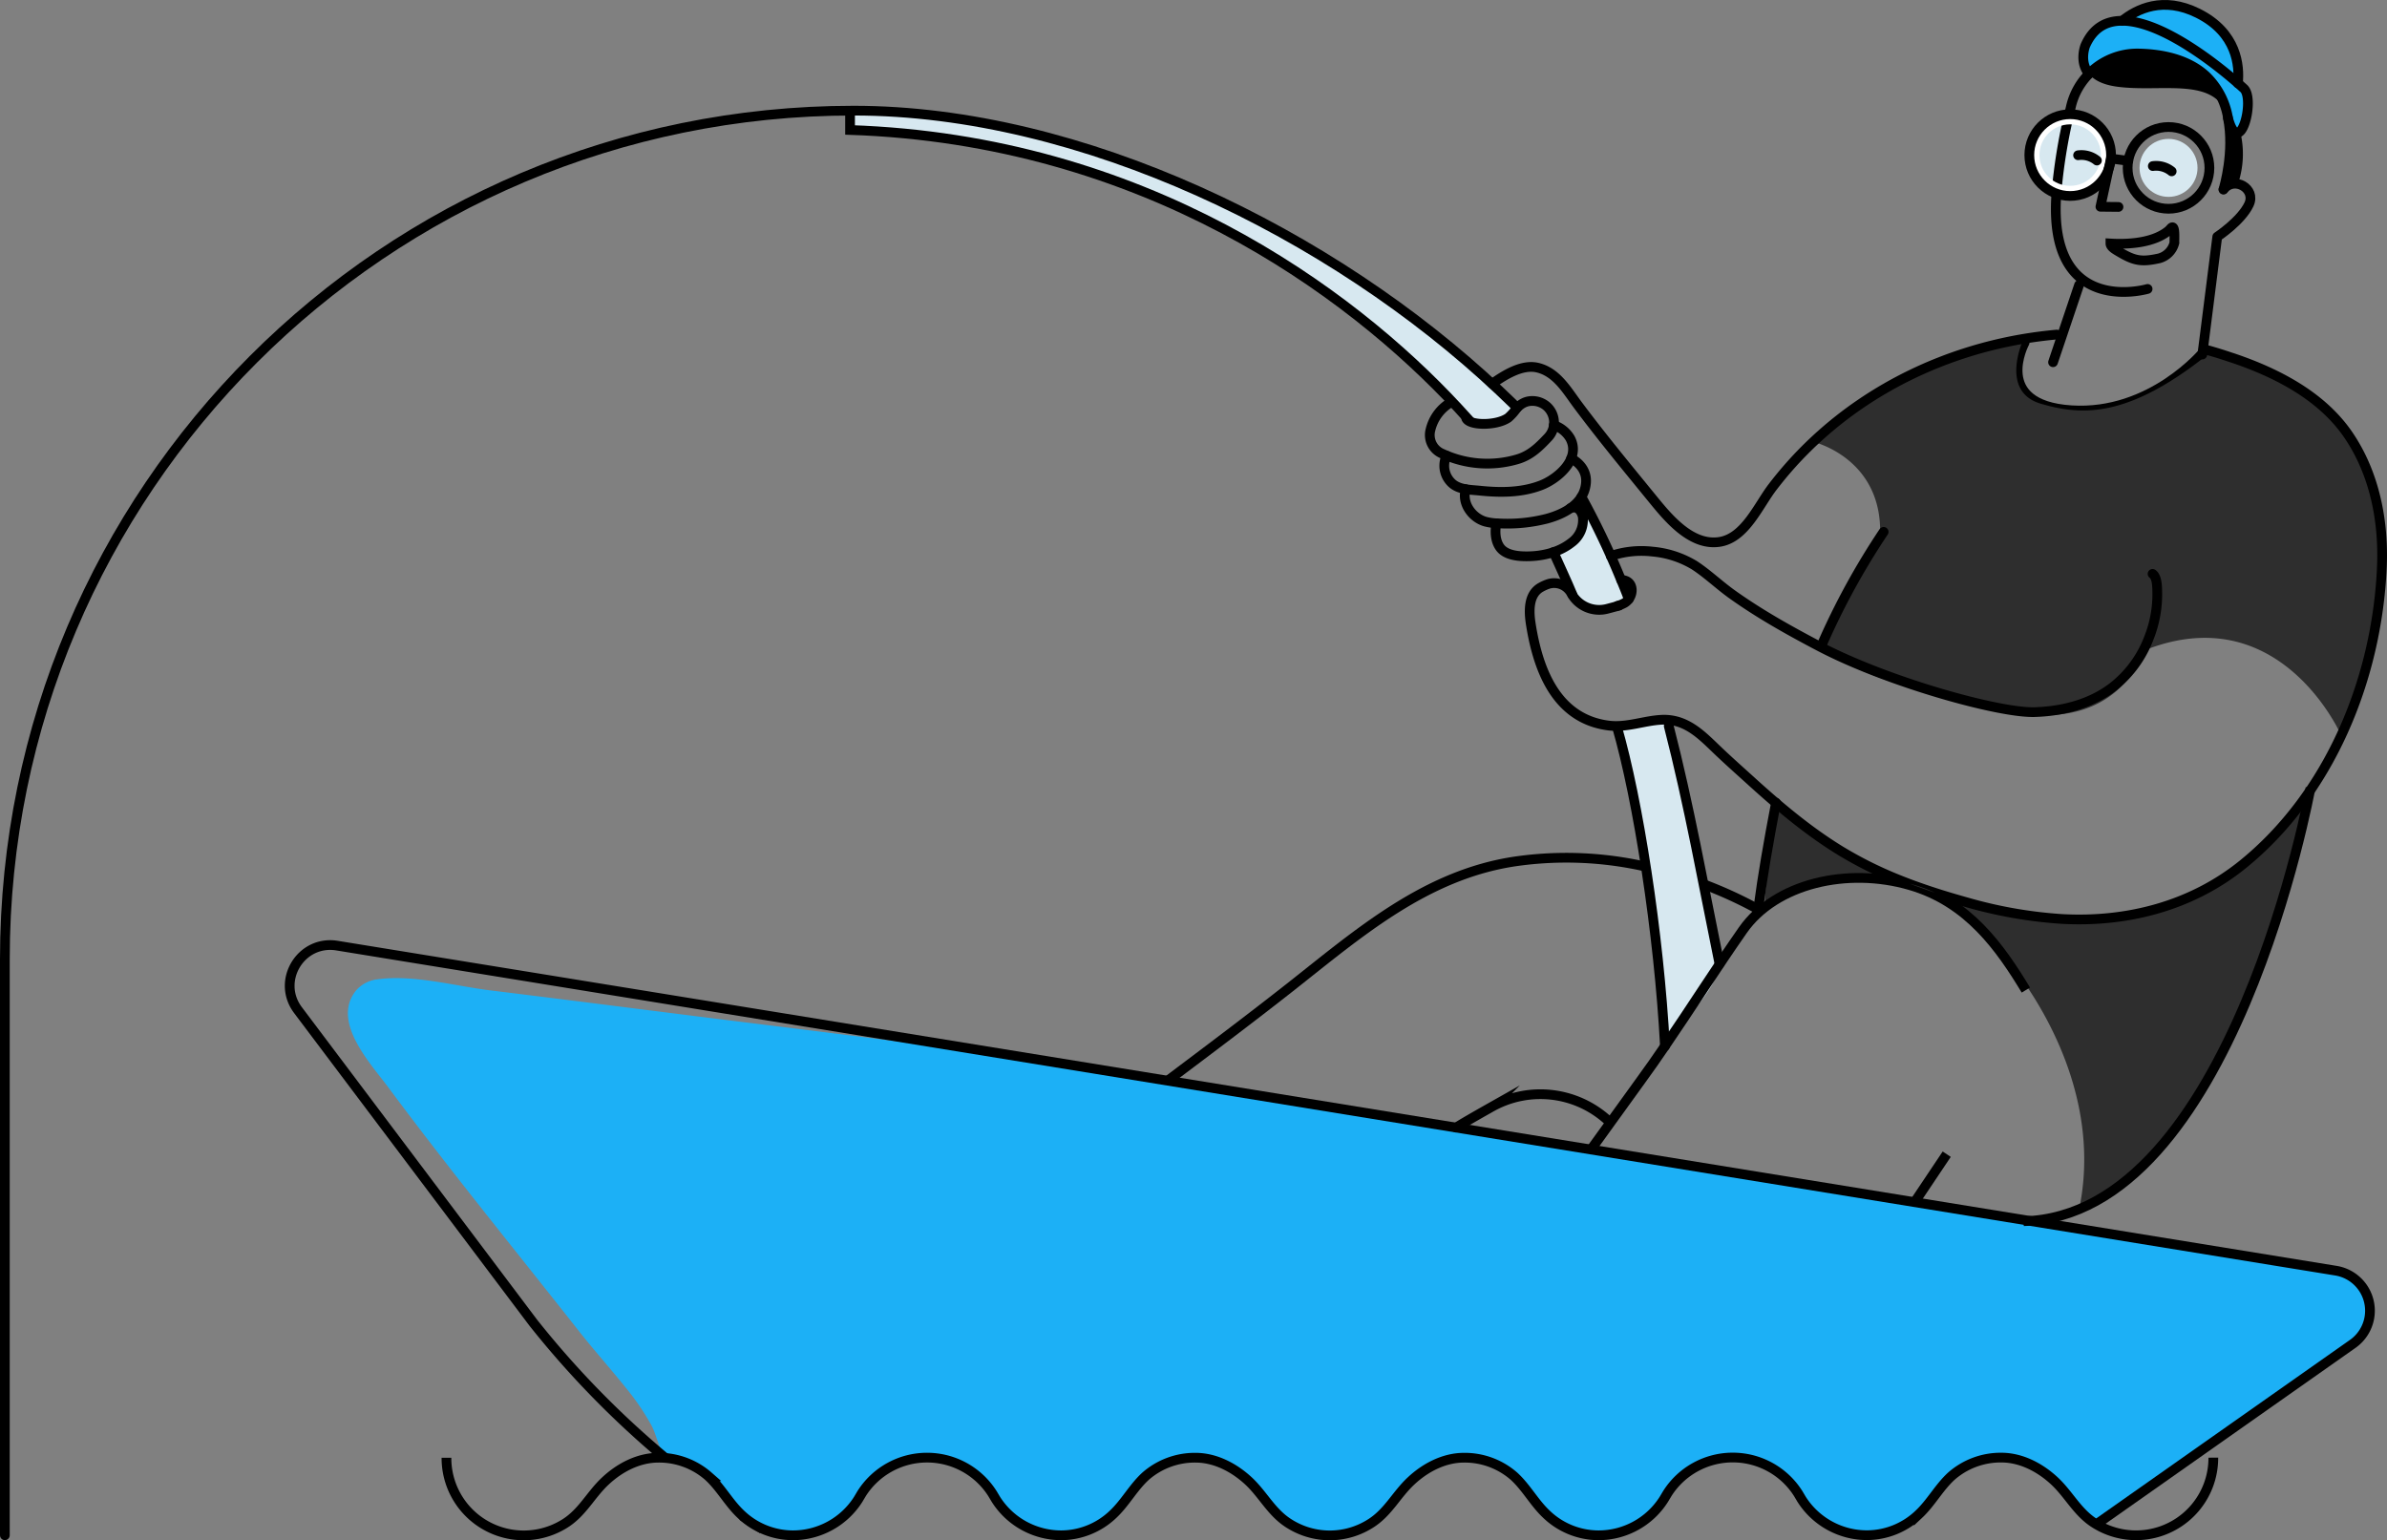 <svg id="Layer_2" data-name="Layer 2" xmlns="http://www.w3.org/2000/svg" viewBox="0 0 903.24 582.87"><rect x="0" y="0" width="903.24" height="582.87" fill="#808080" stroke="none"/><circle cx="783.36" cy="58.69" r="13.47" fill="#d7e8f0"/><circle cx="820.57" cy="63.53" r="10.97" fill="#d7e8f0"/><path d="M661.52,318.14s-1.92-5.51,3.73-6.55,12.7-6.79,15.87,6.55,20.27,78.17,16.78,87.91-19.76,26.11-20,22.58-2.43-44.81-6.84-61.35S661.52,318.14,661.52,318.14Z" transform="translate(-48.16 -37.39)" fill="#d7e8f0"/><path d="M639.6,255.14c.61.47,2.94,11.55,11.48,12.69s15.33-2,9.61-13.16-9.77-27.29-12.83-19.17a17.85,17.85,0,0,1-10.74,10.39Z" transform="translate(-48.16 -37.39)" fill="#d7e8f0"/><path d="M623.63,191.73l-.23.23a19.37,19.37,0,0,1-3.12,3.47c-3.5,2.47-10.73,2.94-14.17,1.59-.14-.15-.29-.3-.41-.44-1.47-1.65-3-3.29-4.56-5-41-44.15-118.84-101.27-229.87-105V79.23h1.36c86.15,0,180.92,46.33,244,105.62q2.73,2.55,5.38,5.14C622.52,190.58,623.1,191.14,623.63,191.73Z" transform="translate(-48.16 -37.39)" fill="#d7e8f0"/><path d="M336.7,616c-2.59-1.61-5.18-3.32-7.7-5" transform="translate(-48.16 -37.39)" fill="none" stroke="#000" stroke-miterlimit="10" stroke-width="3.68"/><path d="M938.36,545.94l-97,68.26c-.12-.06-.23-.15-.35-.21-6.82-4.17-9.91-11-15.58-16.25-5.41-5-12.52-8.76-20-8.76a28.24,28.24,0,0,0-18.9,7c-4.7,4.29-7.7,10.11-12.35,14.46a28.52,28.52,0,0,1-19.6,7.91,29.26,29.26,0,0,1-24.75-13.61l-1.3-2.17a29.31,29.31,0,0,0-49.5,0l-1.29,2.17A29.28,29.28,0,0,1,653,618.37a28.47,28.47,0,0,1-19.58-7.91c-4.67-4.35-7.64-10.17-12.38-14.46a28.22,28.22,0,0,0-18.9-7c-7.49,0-14.61,3.73-20,8.76-5.67,5.26-8.75,12.08-15.57,16.25a28.62,28.62,0,0,1-30.43,0c-6.82-4.17-9.91-11-15.58-16.25-5.41-5-12.52-8.76-20-8.76a28.29,28.29,0,0,0-18.9,7c-4.7,4.29-7.7,10.11-12.34,14.46a28.54,28.54,0,0,1-19.61,7.91A29.26,29.26,0,0,1,425,604.76l-1.29-2.17a29.32,29.32,0,0,0-49.51,0l-1.29,2.17c-6.22,10.47-19.56,15.32-31.24,12.66-14.3-3.28-18-17.51-29.57-24.28-3.23-1.88-6.92-2.82-10.34-4.33-10.72-4.67-17.84-14.55-26.31-22.19L300.23,589c-2.35-2.12-3.83-9-5.45-12a90.56,90.56,0,0,0-8.39-12.67c-6.31-8-13.06-15.46-19.38-23.49-14.36-18.24-28.92-36.32-43.26-54.58-9.69-12.34-19.28-24.76-28.64-37.36-6.74-9.09-22-25.17-12-36.94a12.7,12.7,0,0,1,8.09-4c13.52-1.82,29.34,2.61,42.78,4.25,31.19,3.83,62.35,7.86,93.53,11.74,41.72,5.16,83.49,10.3,125.14,16.39l7.06,1.07,2.47.38c1.24.21,2.18.39,2.79.47l.77.12h.15L932,518.22a15.36,15.36,0,0,1,6.36,27.72Z" transform="translate(-48.16 -37.39)" fill="#1cb0f6"/><path d="M841.42,614.21,938.36,546A15.35,15.35,0,0,0,932,518.23l-756.34-123c-13.67-2.2-23.08,13.35-14.73,24.43L250,538a350.35,350.35,0,0,0,49.89,51.1h0" transform="translate(-48.16 -37.39)" fill="none" stroke="#000" stroke-miterlimit="10" stroke-width="3.68"/><path d="M885.68,589a29.24,29.24,0,0,1-44.62,25c-6.82-4.18-9.9-11-15.58-16.27-5.41-5-12.5-8.75-20-8.75a28.29,28.29,0,0,0-18.9,7c-4.71,4.3-7.71,10.11-12.36,14.46a28.57,28.57,0,0,1-19.6,7.9,29.28,29.28,0,0,1-24.75-13.61l-1.29-2.17a29.31,29.31,0,0,0-49.5,0l-1.3,2.17A29.25,29.25,0,0,1,653,618.38a28.55,28.55,0,0,1-19.59-7.9c-4.66-4.35-7.65-10.16-12.36-14.46a28.29,28.29,0,0,0-18.9-7c-7.52,0-14.62,3.72-20,8.75-5.68,5.27-8.76,12.09-15.58,16.27a28.69,28.69,0,0,1-30.45,0c-6.82-4.18-9.9-11-15.57-16.27-5.41-5-12.51-8.75-20-8.75a28.29,28.29,0,0,0-18.9,7c-4.71,4.3-7.7,10.11-12.36,14.46a28.55,28.55,0,0,1-19.59,7.9A29.26,29.26,0,0,1,425,604.77l-1.3-2.17a29.31,29.31,0,0,0-49.5,0l-1.29,2.17a29.28,29.28,0,0,1-24.75,13.61,28.57,28.57,0,0,1-19.6-7.9c-4.65-4.35-7.65-10.16-12.36-14.46a28.29,28.29,0,0,0-18.9-7c-7.52,0-14.61,3.72-20,8.75-5.68,5.27-8.76,12.09-15.58,16.27a29.24,29.24,0,0,1-44.62-25" transform="translate(-48.16 -37.39)" fill="none" stroke="#000" stroke-miterlimit="10" stroke-width="3.68"/><path d="M679.62,312.14c7.67,29.75,13.11,60.26,19.19,90" transform="translate(-48.16 -37.39)" fill="none" stroke="#000" stroke-linecap="round" stroke-linejoin="round" stroke-width="3.68"/><path d="M50,618.37V400.43C50,223.06,193.8,79.26,371.17,79.26c86.16,0,180.93,46.33,244,105.62q2.73,2.55,5.38,5.14c.55.56,1.14,1.12,1.67,1.71" transform="translate(-48.16 -37.39)" fill="none" stroke="#000" stroke-linecap="round" stroke-linejoin="round" stroke-width="3.68"/><path d="M646.58,225.41a305.37,305.37,0,0,1,14.11,29.28c.29.74.62,1.44.91,2.18,1,2.41,2,4.82,2.88,7.26" transform="translate(-48.16 -37.39)" fill="none" stroke="#000" stroke-linecap="round" stroke-linejoin="round" stroke-width="3.68"/><path d="M814.26,167.08s-12.71,23.6,17.66,25.56,50.18-22.2,50.18-22.2" transform="translate(-48.16 -37.39)" fill="none" stroke="#000" stroke-linecap="round" stroke-linejoin="round" stroke-width="3.68"/><path d="M756.87,366.14c4.56,1.94,9.2,3.85,13.93,5.64a71.65,71.65,0,0,0-34.86.15c-1.94.53-17.86,7.24-20,6.92.31-7,3.11-31.87,5-36C729.13,346.77,750.52,363.43,756.87,366.14Z" transform="translate(-48.16 -37.39)" fill="#2e2e2e"/><path d="M943.47,290.14l-9.38,25.55s-23.16-53-75-32c0,0-8.16,31.37-51.15,22.9-44.32-8.72-69.78-19.65-68.7-25.61,1.17-6.41,7.08-18.44,8.45-17.53a116.88,116.88,0,0,1,9.92-20.86c1.75-2.89,1.86,0,1.95-2,1.38-29.79-25.26-36-25.26-36,22.52-21.25,50.77-34.16,79.61-39h0s-9.44,19.85,6.43,24.55,33.87,5.67,65.85-20.72C886.21,169.48,974.25,187.32,943.47,290.14Z" transform="translate(-48.16 -37.39)" fill="#2e2e2e"/><path d="M922.25,336.76c-2.44,12.59-27.25,133.31-87.36,158.3,11.14-53.3-29.25-96.8-29.25-96.8-7.18-11.73-16.14-18.87-25.25-23,39,13.14,81.77,17.35,116.34-10.52A128.84,128.84,0,0,0,922.25,336.76Z" transform="translate(-48.16 -37.39)" fill="#2e2e2e"/><path d="M814.75,412.05c-9.7-16-21.78-33.31-43.86-39.69-23.72-6.88-50.82-.7-63.23,17-10.11,14.46-19.49,29.31-29.48,43.89-2.91,4.29-5.91,8.58-9,12.81-3.88,5.41-7.79,10.79-11.67,16.17-2.44,3.38-4.85,6.76-7.29,10.11" transform="translate(-48.16 -37.39)" fill="none" stroke="#000" stroke-miterlimit="10" stroke-width="3.68"/><path d="M714.39,382A160.58,160.58,0,0,0,692.79,372" transform="translate(-48.16 -37.39)" fill="none" stroke="#000" stroke-miterlimit="10" stroke-width="3.68"/><path d="M490,446.35C505.52,434.68,521.07,423,536.33,411c25.92-20.43,51.23-42.63,85.3-47.65A135.55,135.55,0,0,1,671,365.37" transform="translate(-48.16 -37.39)" fill="none" stroke="#000" stroke-miterlimit="10" stroke-width="3.68"/><path d="M922.46,335.57S893.07,497.5,813.91,499.51" transform="translate(-48.16 -37.39)" fill="none" stroke="#000" stroke-miterlimit="10" stroke-width="3.68"/><line x1="736.64" y1="436.77" x2="724.48" y2="454.93" fill="none" stroke="#000" stroke-miterlimit="10" stroke-width="3.68"/><path d="M599.26,464.14c-.36-.06,5.75-3.59,13.17-7.78a37.84,37.84,0,0,1,45.12,5.93h0" transform="translate(-48.16 -37.39)" fill="none" stroke="#000" stroke-miterlimit="10" stroke-width="3.68"/><path d="M636,246.31c1.85,4.18,5.31,11.57,7.2,16.19" transform="translate(-48.16 -37.39)" fill="none" stroke="#000" stroke-linecap="round" stroke-linejoin="round" stroke-width="3.68"/><path d="M678.18,433.3C675.92,390.79,668,340,660,312.37" transform="translate(-48.16 -37.39)" fill="none" stroke="#000" stroke-linecap="round" stroke-linejoin="round" stroke-width="3.68"/><path d="M737.71,281a274,274,0,0,1,23.22-42.34" transform="translate(-48.16 -37.39)" fill="none" stroke="#000" stroke-linecap="round" stroke-linejoin="round" stroke-width="3.68"/><path d="M720.2,341.14c-2.88,15-5.15,28.24-6.53,38.89" transform="translate(-48.16 -37.39)" fill="none" stroke="#000" stroke-linecap="round" stroke-linejoin="round" stroke-width="3.68"/><path d="M826.45,164q-6.3.57-12.55,1.61c-28.84,4.85-57.09,17.76-79.61,39A141.66,141.66,0,0,0,719,221.56c-5.38,6.94-10.38,19.26-20,20.87-10.76,1.77-19.49-8.87-25.48-16.22-9.59-11.76-19.26-23.43-28.34-35.6-4.12-5.53-8-12.43-15.29-14.11-5.88-1.35-12.52,2.88-17.1,6.11" transform="translate(-48.16 -37.39)" fill="none" stroke="#000" stroke-linecap="round" stroke-linejoin="round" stroke-width="3.68"/><path d="M642.42,229.68c3.81-1.29,4.67,3.25,4.67,3.25a10.51,10.51,0,0,1-4.27,9.77c-5.05,4-11.93,5.41-18.25,5.19-3-.1-6.87-.73-8.76-3.28s-2-6.09-1.44-9.2" transform="translate(-48.16 -37.39)" fill="none" stroke="#000" stroke-linecap="round" stroke-linejoin="round" stroke-width="3.68"/><path d="M597.31,189.57A16.45,16.45,0,0,0,589.46,200a7.63,7.63,0,0,0,4.54,9.1,40.31,40.31,0,0,0,28.38,2.07c5-1.49,8.19-4.67,11.63-8.33a8.18,8.18,0,0,0-.41-11.56l-.19-.17a8.33,8.33,0,0,0-7.22-1.79,7.45,7.45,0,0,0-2.65,1.26A9,9,0,0,0,622,192a20.1,20.1,0,0,1-3.11,3.47c-4.34,3.08-14.57,3.05-15.9.27" transform="translate(-48.16 -37.39)" fill="none" stroke="#000" stroke-linecap="round" stroke-linejoin="round" stroke-width="3.68"/><path d="M636.11,198.26a11.36,11.36,0,0,1,6.21,5c4.18,7.77-4.71,15.35-11.07,17.79-7.43,2.84-15.47,2.81-23.27,2-3.66-.37-8.09-.3-10.81-3.19a9,9,0,0,1-2.21-8.5,5.91,5.91,0,0,1,.63-1.49" transform="translate(-48.16 -37.39)" fill="none" stroke="#000" stroke-linecap="round" stroke-linejoin="round" stroke-width="3.68"/><path d="M642.67,210.88s6.24,2.75,5.62,9.36c-.72,7.67-8,11.58-14.71,13.41a60.2,60.2,0,0,1-18.47,1.8,21.63,21.63,0,0,1-4.87-.66c-4.87-1.37-8.8-6.6-7.6-11.74a2,2,0,0,1,.14-.52" transform="translate(-48.16 -37.39)" fill="none" stroke="#000" stroke-linecap="round" stroke-linejoin="round" stroke-width="3.68"/><path d="M657.68,247.79a36.21,36.21,0,0,1,15.8-1.66,36.87,36.87,0,0,1,15.85,5.17c5,3.27,9.51,7.63,14.42,11.11,10.43,7.43,21.48,13.59,32.79,19.54,25.52,13.41,68,25.37,81.61,24.92l1.74-.08c10-.56,20-3.35,27.94-9.54A42.74,42.74,0,0,0,861.23,279a44.89,44.89,0,0,0,3.24-17.44c-.05-1.89,0-5.76-1.78-7" transform="translate(-48.16 -37.39)" fill="none" stroke="#000" stroke-linecap="round" stroke-linejoin="round" stroke-width="3.68"/><path d="M661.6,256.87c5.29,0,5,6.58,1.23,8.73a11.53,11.53,0,0,1-1.94.85l-.64.18" transform="translate(-48.16 -37.39)" fill="none" stroke="#000" stroke-linecap="round" stroke-linejoin="round" stroke-width="3.68"/><path d="M882,169.48q4.93,1.32,9.87,3l1.12.36c16.37,5.52,33.3,14.11,43.45,28.66,10.28,14.81,13.84,33.13,13,50.94-1.94,41.92-19.58,85.39-52.74,112.17-19.37,15.63-43.67,21.9-68.29,20.54a169.28,169.28,0,0,1-35.94-6.28c-12.57-3.5-25.22-7.68-36.92-13.5-3.72-1.85-7.37-3.86-10.91-6-11.91-7.29-22.65-16.28-33-25.64-4.86-4.42-9.84-8.8-14.55-13.36-4-3.85-8.16-7.93-13.53-9.71a18.42,18.42,0,0,0-6.51-.9c-6.85.32-13.35,3.09-20.28,2.18-19.73-2.56-26.66-21.14-29.37-38.48-.73-4.73-1-11.23,3.94-13.88a16.41,16.41,0,0,1,2.75-1.21,7.4,7.4,0,0,1,8.57,3.39,12,12,0,0,0,13.75,6l3.77-1,.64-.18" transform="translate(-48.16 -37.39)" fill="none" stroke="#000" stroke-linecap="round" stroke-linejoin="round" stroke-width="3.68"/><path d="M604.7,197.08l-.44-.5c-1.47-1.65-3-3.29-4.56-5-41-44.15-118.85-101.27-229.88-105V79.2" transform="translate(-48.16 -37.39)" fill="none" stroke="#000" stroke-miterlimit="10" stroke-width="3.68"/><path d="M891.31,82v-.09a28.45,28.45,0,0,0-8.4-15.85c-6.86-6.3-16.63-8.23-25.41-8.42a25.65,25.65,0,0,0-18.79,7.69c-3.83-4.62-1.39-10.67-1.39-10.67,3-6.84,8-9.42,14-9.4,15.28,0,36.5,17.26,43.79,23.66,1.07.93,1.83,1.64,2.24,2C901.71,75.08,895.71,98.14,891.31,82Z" transform="translate(-48.16 -37.39)" fill="#1cb0f6"/><path d="M851.29,45.27c5.54-4.5,15.51-9.42,28.67-2.86,14.82,7.4,15.8,19.93,15.12,26.52Z" transform="translate(-48.16 -37.39)" fill="#1cb0f6"/><path d="M860.81,146.73s-38,11.14-34.51-36.1a204.17,204.17,0,0,1,4.81-30c.25-1,.48-2,.73-3.07a26,26,0,0,1,6.76-12.18" transform="translate(-48.16 -37.39)" fill="none" stroke="#000" stroke-linecap="round" stroke-linejoin="round" stroke-width="3.68"/><path d="M891.2,81.92V82c2.53,12.81-1.41,26.16-1.68,27" transform="translate(-48.16 -37.39)" fill="none" stroke="#000" stroke-linecap="round" stroke-linejoin="round" stroke-width="3.68"/><path d="M889.52,109.14h0c4-5.27,12.47-.39,9.65,5.6-2.94,6.25-12,12.23-12,12.23l-5.65,44.58" transform="translate(-48.16 -37.39)" fill="none" stroke="#000" stroke-linecap="round" stroke-linejoin="round" stroke-width="3.68"/><path d="M891.2,81.92c-4.45-16-25.43-9.32-42.32-11.78-5.37-.78-8.51-2.63-10.28-4.8a25.65,25.65,0,0,1,18.79-7.69c8.78.19,18.55,2.12,25.41,8.42A28.45,28.45,0,0,1,891.2,81.92Z" transform="translate(-48.16 -37.39)"/><path d="M891.22,82v-.09a28.45,28.45,0,0,0-8.4-15.85c-6.86-6.3-16.63-8.23-25.41-8.42a25.65,25.65,0,0,0-18.79,7.69c-3.83-4.62-1.39-10.67-1.39-10.67,3-6.84,8-9.42,14-9.4,15.28,0,36.5,17.26,43.79,23.66,1.07.93,1.83,1.64,2.24,2C901.62,75.08,895.62,98.14,891.22,82Z" transform="translate(-48.16 -37.39)" fill="none" stroke="#000" stroke-linecap="round" stroke-linejoin="round" stroke-width="3.68"/><path d="M851.2,45.27c5.54-4.5,15.51-9.42,28.67-2.86,14.82,7.4,15.8,19.93,15.12,26.52" transform="translate(-48.16 -37.39)" fill="none" stroke="#000" stroke-linecap="round" stroke-linejoin="round" stroke-width="3.68"/><circle cx="820.57" cy="63.53" r="15.47" fill="none" stroke="#000" stroke-linecap="round" stroke-linejoin="round" stroke-width="3.68"/><circle cx="783.36" cy="58.69" r="13.47" fill="none" stroke="#fff" stroke-linecap="round" stroke-linejoin="round" stroke-width="3.68"/><circle cx="783.36" cy="58.69" r="15.47" fill="none" stroke="#000" stroke-linecap="round" stroke-linejoin="round" stroke-width="3.68"/><polyline points="805.34 60.86 798.77 60 794.8 78.24 801.64 78.31" fill="none" stroke="#000" stroke-linecap="round" stroke-linejoin="round" stroke-width="3.68"/><path d="M895.84,87.14A35.44,35.44,0,0,1,895,107s-5.79,3.36-4.06-3.09,1-16.5,1-16.5Z" transform="translate(-48.16 -37.39)"/><line x1="786.73" y1="107.83" x2="776.87" y2="137.08" fill="none" stroke="#000" stroke-linecap="round" stroke-linejoin="round" stroke-width="3.68"/><path d="M869.62,123.74c1.82-1.91,1.24,4.57,1.34,5.49a8.11,8.11,0,0,1-5.81,5.93c-6.8,1.5-9.43.94-15.4-2.63-1-.6-3-1.68-3-3,7.06.43,16.75-.25,22.28-5.12C869.18,124.17,869.41,124,869.62,123.74Z" transform="translate(-48.16 -37.39)" fill="none" stroke="#000" stroke-miterlimit="10" stroke-width="3.68"/><path d="M862.79,100.23a9.32,9.32,0,0,1,7.13,2" transform="translate(-48.16 -37.39)" fill="none" stroke="#000" stroke-linecap="round" stroke-linejoin="round" stroke-width="3.68"/><path d="M834.51,96.14a9.32,9.32,0,0,1,7.13,2" transform="translate(-48.16 -37.39)" fill="none" stroke="#000" stroke-linecap="round" stroke-linejoin="round" stroke-width="3.68"/><path d="M780.39,375.21c-3.24-1.08-6.41-2.23-9.59-3.41A58.18,58.18,0,0,1,780.39,375.21Z" transform="translate(-48.16 -37.39)" fill="#2e2e2e"/><path d="M459.71,441.44l2.47.38C461.48,441.73,460.62,441.59,459.71,441.44Z" transform="translate(-48.16 -37.39)" fill="#3fbdf1"/><path d="M465.74,442.41l-.77-.12Z" transform="translate(-48.16 -37.39)" fill="#3fbdf1"/></svg>